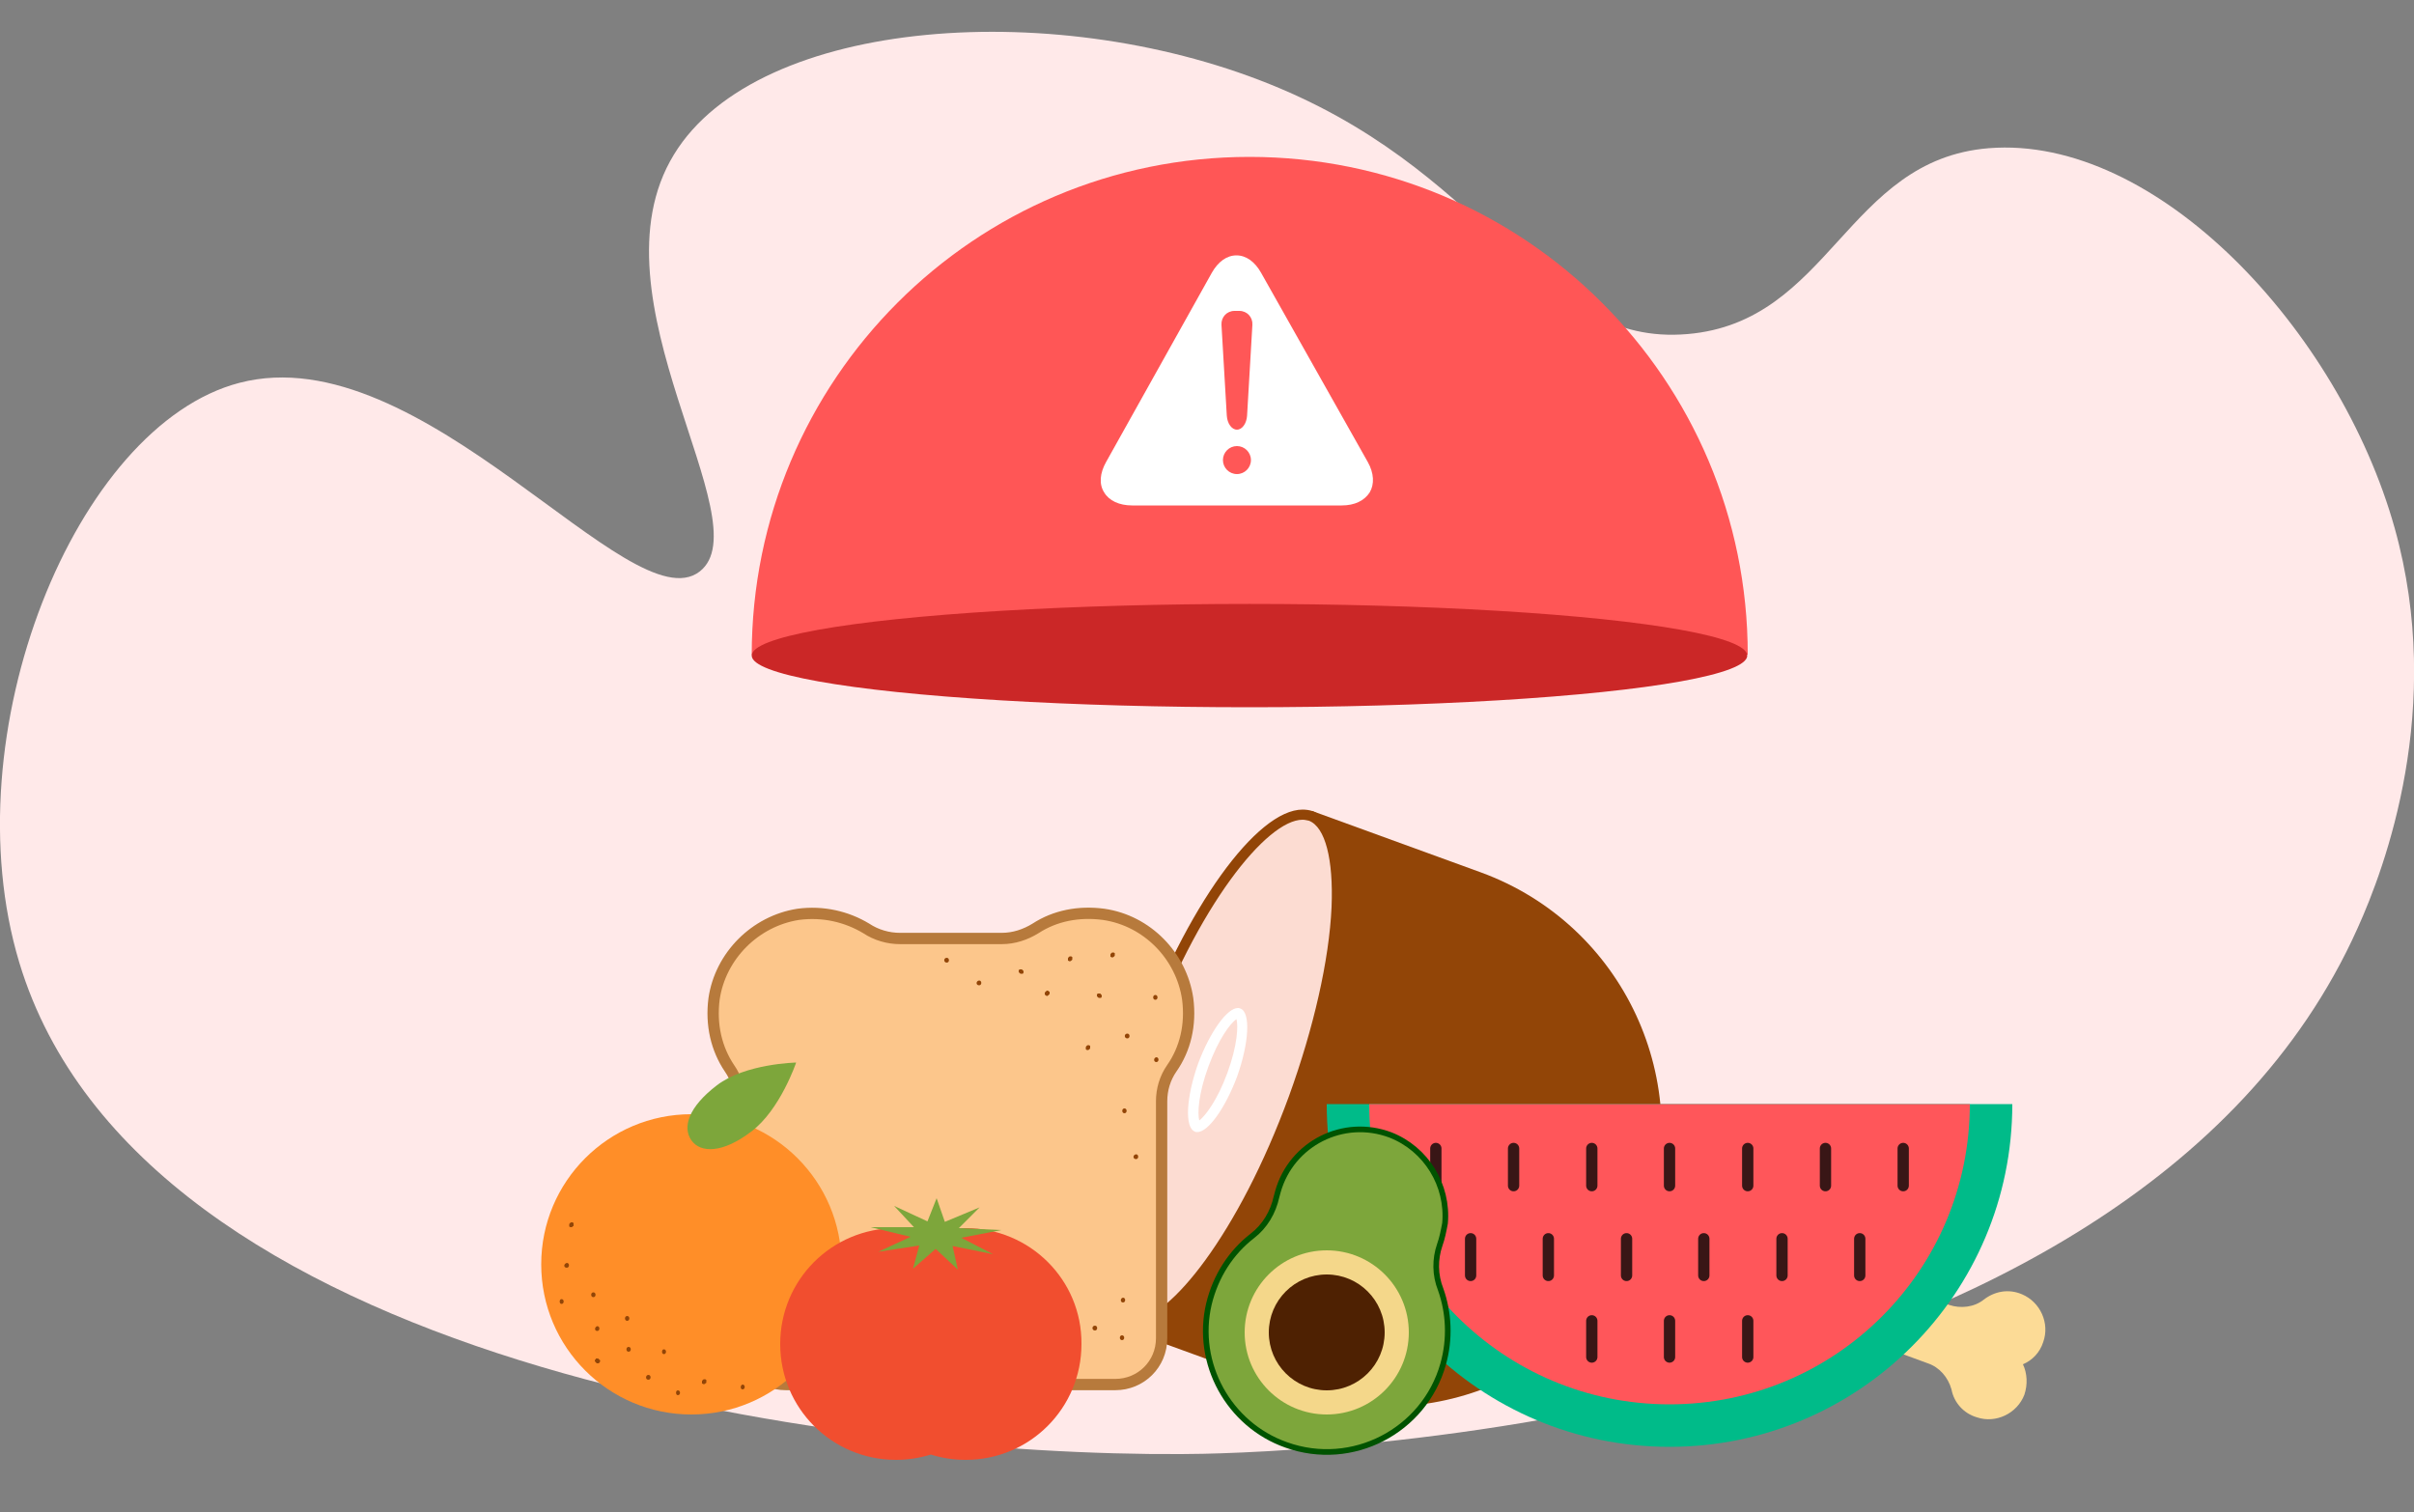 <?xml version="1.0" encoding="utf-8"?>
<!-- Generator: Adobe Illustrator 23.1.0, SVG Export Plug-In . SVG Version: 6.00 Build 0)  -->
<svg version="1.2" baseProfile="tiny" id="BACKGROUND"
	 xmlns="http://www.w3.org/2000/svg" xmlns:xlink="http://www.w3.org/1999/xlink" x="0px" y="0px" viewBox="0 0 500 313.3"
	 xml:space="preserve">
<rect x="0" y="0" width="500" height="313.3" fill="#808080" stroke="none"/>
<path fill="#FFE9E9" d="M488.3,192.3c-47.6,106.1-229.4,108.9-243.6,108.9C174.5,301.6,29.2,282.8,4,199.4
	C-10.3,152,15.7,88.1,49.6,79.3c37.9-9.9,81,50.1,95.3,39.1c13.2-10.2-23.5-56.7-5.3-86.4C157,3.4,219.8-0.9,265.1,18.3
	c45.2,19.1,53.8,53.5,84.4,50.9c29.6-2.5,32.9-36.1,62.4-38.5c34.8-2.8,72.6,37.7,84.1,78.7C506.4,146.6,494,179.7,488.3,192.3z"/>
<g>
	<path fill="#FF5656" d="M362,135.6c0-57-46.2-103.1-103.2-103.1S155.7,78.7,155.7,135.7l0,0L362,135.6L362,135.6z"/>
	<ellipse fill="#CB2727" cx="258.8" cy="135.8" rx="103.1" ry="10.7"/>
</g>
<g>
	<g>
		<path fill="#FCDB96" d="M419,282.6c1.9-0.8,3.5-2.4,4.2-4.6c1.4-3.9-0.6-8.3-4.4-9.9c-2.8-1.2-5.7-0.6-7.9,1.1
			c-2,1.6-4.8,1.9-7.2,1.1l-69-25.3l-4.4,12.1l69,25.3c2.4,0.8,4.2,2.9,4.9,5.4c0.5,2.7,2.5,5,5.3,5.8c3.9,1.3,8.3-0.8,9.8-4.7
			C420,286.8,419.9,284.5,419,282.6z"/>
		<path fill="#924507" d="M271.8,168l34.9,12.7c29.6,10.8,44.8,43.5,34,73.2l0,0c-10.8,29.6-43.5,44.8-73.2,34l-34.9-12.7L271.8,168
			z"/>
		<g>
			<path fill="#FCDCD2" d="M234.6,274.5c-0.6,0-1.2-0.1-1.7-0.3c-7.5-2.8-8-26.9,3.5-58.3c9.7-26.4,24.2-47.2,33.2-47.2
				c0.6,0,1.2,0.1,1.7,0.3c3.9,1.4,5.8,8.4,5.3,18.9c-0.5,11.2-3.7,25.2-8.9,39.4C258.2,253.8,243.6,274.5,234.6,274.5z"/>
			<path fill="#924507" d="M269.8,169.8L269.8,169.8c0.4,0,0.8,0.1,1.3,0.2c3.4,1.3,5.1,8,4.7,17.9c-0.5,11-3.7,25-8.8,39.1
				c-10.5,28.7-24.9,46.4-32.2,46.4c-0.4,0-0.8-0.1-1.3-0.2c-3.4-1.3-5.1-8-4.7-17.9c0.5-11,3.7-25,8.8-39.1
				C248,187.6,262.4,169.8,269.8,169.8 M269.8,167.7c-9.5,0-24.2,20.3-34.2,47.8c-10.8,29.6-12.1,56.3-2.9,59.7
				c0.6,0.2,1.3,0.3,2,0.3c9.5,0,24.2-20.3,34.2-47.8c10.8-29.6,12.1-56.3,2.9-59.7C271.2,167.8,270.5,167.7,269.8,167.7
				L269.8,167.7z"/>
		</g>
		<path fill="#FFFFFF" d="M256.1,211.1c0.4,1.4,0.2,5.5-1.9,11.2s-4.6,8.9-5.8,9.8c-0.4-1.4-0.2-5.5,1.9-11.2
			C252.4,215.2,254.8,212,256.1,211.1 M256.4,208.8c-2.2,0-5.7,4.8-8.2,11.4c-2.5,7-2.9,13.4-0.7,14.2c0.1,0.1,0.3,0.1,0.5,0.1
			c2.2,0,5.7-4.8,8.2-11.4c2.5-7,2.9-13.4,0.7-14.2C256.7,208.8,256.5,208.8,256.4,208.8L256.4,208.8z"/>
	</g>
	<g>
		<path fill="#00BB89" d="M274.8,228.7c0,39.2,31.8,71,71,71s71-31.8,71-71L274.8,228.7L274.8,228.7z"/>
		<path fill="#FF565A" d="M283.6,228.7c0,34.4,27.8,62.2,62.2,62.2s62.2-27.8,62.2-62.2H283.6L283.6,228.7z"/>
		
			<line fill="none" stroke="#391616" stroke-width="2.34" stroke-linecap="round" stroke-miterlimit="10" x1="297.4" y1="237.9" x2="297.4" y2="245.6"/>
		
			<line fill="none" stroke="#391616" stroke-width="2.34" stroke-linecap="round" stroke-miterlimit="10" x1="313.5" y1="237.9" x2="313.5" y2="245.6"/>
		
			<line fill="none" stroke="#391616" stroke-width="2.34" stroke-linecap="round" stroke-miterlimit="10" x1="329.7" y1="237.9" x2="329.7" y2="245.6"/>
		
			<line fill="none" stroke="#391616" stroke-width="2.34" stroke-linecap="round" stroke-miterlimit="10" x1="345.8" y1="237.9" x2="345.8" y2="245.6"/>
		
			<line fill="none" stroke="#391616" stroke-width="2.34" stroke-linecap="round" stroke-miterlimit="10" x1="362" y1="237.9" x2="362" y2="245.6"/>
		
			<line fill="none" stroke="#391616" stroke-width="2.34" stroke-linecap="round" stroke-miterlimit="10" x1="378.1" y1="237.9" x2="378.1" y2="245.6"/>
		
			<line fill="none" stroke="#391616" stroke-width="2.34" stroke-linecap="round" stroke-miterlimit="10" x1="329.7" y1="273.6" x2="329.7" y2="281.1"/>
		
			<line fill="none" stroke="#391616" stroke-width="2.34" stroke-linecap="round" stroke-miterlimit="10" x1="345.8" y1="273.6" x2="345.8" y2="281.1"/>
		
			<line fill="none" stroke="#391616" stroke-width="2.34" stroke-linecap="round" stroke-miterlimit="10" x1="362" y1="273.6" x2="362" y2="281.1"/>
		
			<line fill="none" stroke="#391616" stroke-width="2.34" stroke-linecap="round" stroke-miterlimit="10" x1="394.2" y1="237.9" x2="394.2" y2="245.6"/>
		
			<line fill="none" stroke="#391616" stroke-width="2.34" stroke-linecap="round" stroke-miterlimit="10" x1="304.6" y1="256.6" x2="304.6" y2="264.2"/>
		
			<line fill="none" stroke="#391616" stroke-width="2.34" stroke-linecap="round" stroke-miterlimit="10" x1="320.7" y1="256.6" x2="320.7" y2="264.2"/>
		
			<line fill="none" stroke="#391616" stroke-width="2.34" stroke-linecap="round" stroke-miterlimit="10" x1="336.9" y1="256.6" x2="336.9" y2="264.2"/>
		
			<line fill="none" stroke="#391616" stroke-width="2.34" stroke-linecap="round" stroke-miterlimit="10" x1="352.9" y1="256.6" x2="352.9" y2="264.2"/>
		
			<line fill="none" stroke="#391616" stroke-width="2.34" stroke-linecap="round" stroke-miterlimit="10" x1="369.1" y1="256.6" x2="369.1" y2="264.2"/>
		
			<line fill="none" stroke="#391616" stroke-width="2.34" stroke-linecap="round" stroke-miterlimit="10" x1="385.2" y1="256.6" x2="385.2" y2="264.2"/>
	</g>
	<g>
		<path fill="#FCC68B" stroke="#B77A3C" stroke-width="2.34" stroke-miterlimit="10" d="M246,206.9c-1.3-8.9-8.4-16.2-17.4-17.5
			c-5.2-0.7-10.1,0.3-14.1,2.9c-2.1,1.3-4.5,2.1-7,2.1h-21.1c-2.4,0-4.9-0.7-7-2.1c-4-2.4-8.9-3.6-14.1-2.9
			c-8.9,1.4-16.1,8.6-17.4,17.5c-0.7,5.4,0.5,10.4,3.2,14.4c1.4,2,2.1,4.4,2.1,6.8v49.1c0,5.3,4.2,9.6,9.6,9.6H231
			c5.3,0,9.6-4.2,9.6-9.6v-49.1c0-2.4,0.7-4.8,2.1-6.8C245.5,217.3,246.7,212.3,246,206.9z"/>
		<g>
			<path fill="#924507" d="M163.7,260.4c0.6,0,0.6-1,0-1C163.1,259.5,163.1,260.4,163.7,260.4L163.7,260.4z"/>
		</g>
		<g>
			<path fill="#924507" d="M161.6,269.1c0.6,0,0.6-1,0-1C161,268.2,161,269.1,161.6,269.1L161.6,269.1z"/>
		</g>
		<g>
			<path fill="#924507" d="M170,272.4c0.6,0,0.6-1,0-1C169.5,271.6,169.5,272.4,170,272.4L170,272.4z"/>
		</g>
		<g>
			<path fill="#924507" d="M164.9,278.6c0.6,0,0.6-1,0-1C164.3,277.7,164.3,278.6,164.9,278.6L164.9,278.6z"/>
		</g>
		<g>
			<path fill="#924507" d="M177.5,278.8c0.6,0,0.6-1,0-1C176.8,277.8,176.8,278.8,177.5,278.8L177.5,278.8z"/>
		</g>
		<g>
			<path fill="#924507" d="M191.6,280.9c0.6,0,0.6-1,0-1S191,280.9,191.6,280.9L191.6,280.9z"/>
		</g>
		<g>
			<path fill="#924507" d="M160.4,254.5c0.6,0,0.6-1,0-1C159.7,253.5,159.7,254.5,160.4,254.5L160.4,254.5z"/>
		</g>
		<g>
			<path fill="#924507" d="M159.9,245.2c0.6,0,0.6-1,0-1C159.2,244.3,159.2,245.2,159.9,245.2L159.9,245.2z"/>
		</g>
		<g>
			<path fill="#924507" d="M173.6,264.1c0.1,0.1,0.1,0.2,0.2,0.3c0,0.1,0.1,0.1,0.1,0.1l0.1,0.1c0.1,0,0.1,0,0.2,0s0.1,0,0.2-0.1
				c0,0,0.1,0,0.1-0.1c0.1-0.1,0.1-0.1,0.1-0.2v-0.1c0-0.1,0-0.2-0.1-0.2c-0.1-0.1-0.1-0.2-0.2-0.3c0-0.1-0.1-0.1-0.1-0.1l-0.1-0.1
				c-0.1,0-0.1,0-0.2,0s-0.1,0-0.2,0.1c0,0-0.1,0-0.1,0.1c-0.1,0.1-0.1,0.1-0.1,0.2v0.1C173.6,263.9,173.6,264,173.6,264.1
				L173.6,264.1z"/>
		</g>
		<g>
			<path fill="#924507" d="M186.3,273.9c0-0.1,0-0.1,0-0.2s0-0.1,0-0.2s0-0.1-0.1-0.1l-0.1-0.1c-0.1,0-0.1,0-0.2,0h-0.1
				c-0.1,0-0.1,0.1-0.2,0.1c0,0,0,0.1-0.1,0.1c0,0.1-0.1,0.1-0.1,0.2s0,0.1,0,0.2s0,0.1,0,0.2s0,0.1,0.1,0.1l0.1,0.1
				c0.1,0,0.1,0,0.2,0h0.1c0.1,0,0.1-0.1,0.2-0.1c0,0,0-0.1,0.1-0.1C186.2,274.1,186.3,274,186.3,273.9L186.3,273.9z"/>
		</g>
		<g>
			<path fill="#924507" d="M216.7,205.3c-0.1,0.1-0.1,0.1-0.2,0.2l-0.1,0.1c0,0.1,0,0.1,0,0.2c0,0.1,0,0.1,0,0.2
				c0,0.1,0,0.1,0.1,0.1c0,0,0.1,0,0.1,0.1c0.1,0,0.1,0.1,0.2,0.1h0.1c0.1,0,0.1-0.1,0.2-0.1c0.1-0.1,0.1-0.1,0.2-0.2l0.1-0.1
				c0-0.1,0-0.1,0-0.2c0-0.1,0-0.1,0-0.2c0-0.1,0-0.1-0.1-0.1c0,0-0.1,0-0.1-0.1c-0.1,0-0.1-0.1-0.2-0.1h-0.1
				C216.9,205.2,216.8,205.2,216.7,205.3L216.7,205.3z"/>
		</g>
		<g>
			<path fill="#924507" d="M222.1,198.7c0-0.1,0-0.1,0-0.2c0-0.1,0-0.1,0-0.2c0-0.1,0-0.1-0.1-0.1l-0.1-0.1c-0.1,0-0.1,0-0.2,0h-0.1
				c-0.1,0-0.1,0.1-0.2,0.1c0,0,0,0.1-0.1,0.1c0,0.1-0.1,0.1-0.1,0.2s0,0.1,0,0.2s0,0.1,0,0.2s0,0.1,0.1,0.1l0.1,0.1
				c0.1,0,0.1,0,0.2,0h0.1c0.1,0,0.1-0.1,0.2-0.1c0,0,0-0.1,0.1-0.1C222.1,198.8,222.1,198.8,222.1,198.7L222.1,198.7z"/>
		</g>
		<g>
			<path fill="#924507" d="M227.8,205.8c-0.1,0-0.1,0-0.2,0s-0.1,0-0.2,0s-0.1,0-0.1,0.1l-0.1,0.1c0,0.1,0,0.1,0,0.2v0.1
				c0,0.1,0.1,0.1,0.1,0.2c0,0,0.1,0,0.1,0.1c0.1,0,0.1,0.1,0.2,0.1c0.1,0,0.1,0,0.2,0c0.1,0,0.1,0,0.2,0c0.1,0,0.1,0,0.1-0.1
				l0.1-0.1c0-0.1,0-0.1,0-0.2v-0.1c0-0.1-0.1-0.1-0.1-0.2c0,0-0.1,0-0.1-0.1C227.9,205.8,227.9,205.8,227.8,205.8L227.8,205.8z"/>
		</g>
		<g>
			<path fill="#924507" d="M230.9,197.9c0-0.1,0-0.1,0-0.2c0-0.1,0-0.1,0-0.2c0-0.1,0-0.1-0.1-0.1l-0.1-0.1c-0.1,0-0.1,0-0.2,0h-0.1
				c-0.1,0-0.1,0.1-0.2,0.1c0,0,0,0.1-0.1,0.1c0,0.1-0.1,0.1-0.1,0.2s0,0.1,0,0.2s0,0.1,0,0.2s0,0.1,0.1,0.1l0.1,0.1
				c0.1,0,0.1,0,0.2,0h0.1c0.1,0,0.1-0.1,0.2-0.1c0,0,0-0.1,0.1-0.1C230.9,198,230.9,197.9,230.9,197.9L230.9,197.9z"/>
		</g>
		<g>
			<path fill="#924507" d="M239.3,207.1c0.6,0,0.6-1,0-1S238.7,207.1,239.3,207.1L239.3,207.1z"/>
		</g>
		<g>
			<path fill="#924507" d="M233.5,215.1c0.6,0,0.6-1,0-1C232.8,214.1,232.8,215.1,233.5,215.1L233.5,215.1z"/>
		</g>
		<g>
			<path fill="#924507" d="M239.5,220c0.6,0,0.6-1,0-1C238.9,219.1,238.9,220,239.5,220L239.5,220z"/>
		</g>
		<g>
			<path fill="#924507" d="M232.9,230.6c0.6,0,0.6-1,0-1S232.3,230.6,232.9,230.6L232.9,230.6z"/>
		</g>
		<g>
			<path fill="#924507" d="M235.3,240.1c0.6,0,0.6-1,0-1C234.6,239.2,234.6,240.1,235.3,240.1L235.3,240.1z"/>
		</g>
		<g>
			<path fill="#924507" d="M225.8,217.1c0-0.1,0-0.1,0-0.2c0-0.1,0-0.1,0-0.2c0-0.1,0-0.1-0.1-0.1l-0.1-0.1c-0.1,0-0.1,0-0.2,0h-0.1
				c-0.1,0-0.1,0.1-0.2,0.1c0,0,0,0.1-0.1,0.1c0,0.1-0.1,0.1-0.1,0.2s0,0.1,0,0.2s0,0.1,0,0.2s0,0.1,0.1,0.1l0.1,0.1
				c0.1,0,0.1,0,0.2,0h0.1c0.1,0,0.1-0.1,0.2-0.1c0,0,0-0.1,0.1-0.1C225.8,217.2,225.8,217.2,225.8,217.1L225.8,217.1z"/>
		</g>
		<g>
			<path fill="#924507" d="M211.6,200.8c-0.1,0-0.1,0-0.2,0c-0.1,0-0.1,0-0.2,0c-0.1,0-0.1,0-0.1,0.1L211,201c0,0.1,0,0.1,0,0.2v0.1
				c0,0.1,0.1,0.1,0.1,0.2c0,0,0.1,0,0.1,0.1c0.1,0,0.1,0.1,0.2,0.1c0.1,0,0.1,0,0.2,0c0.1,0,0.1,0,0.2,0c0.1,0,0.1,0,0.1-0.1
				l0.1-0.1c0-0.1,0-0.1,0-0.2v-0.1c0-0.1-0.1-0.1-0.1-0.2c0,0-0.1,0-0.1-0.1C211.7,200.9,211.7,200.8,211.6,200.8L211.6,200.8z"/>
		</g>
		<g>
			<path fill="#924507" d="M202.8,204.1c0.6,0,0.6-1,0-1C202.1,203.2,202.1,204.1,202.8,204.1L202.8,204.1z"/>
		</g>
		<g>
			<path fill="#924507" d="M196.1,199.4c0.6,0,0.6-1,0-1C195.4,198.4,195.4,199.4,196.1,199.4L196.1,199.4z"/>
		</g>
		<g>
			<path fill="#924507" d="M232.6,269.8c0.6,0,0.6-1,0-1C232,268.9,232,269.8,232.6,269.8L232.6,269.8z"/>
		</g>
		<g>
			<path fill="#924507" d="M226.8,275.6c0.6,0,0.6-1,0-1C226.1,274.6,226.1,275.6,226.8,275.6L226.8,275.6z"/>
		</g>
		<g>
			<path fill="#924507" d="M232.4,277.6c0.6,0,0.6-1,0-1S231.8,277.6,232.4,277.6L232.4,277.6z"/>
		</g>
	</g>
	<g>
		<circle fill="#FF8E28" cx="143.2" cy="261.9" r="31.1"/>
		<path fill="#7DA63B" d="M155.6,234.4c-5.9,4.5-10.5,4.5-12.4,1.8s-0.6-6.9,5.3-11.4c5.9-4.5,16.4-4.7,16.4-4.7
			S161.6,229.9,155.6,234.4z"/>
		<g>
			<g>
				<path fill="#924507" d="M130.2,280c0.6,0,0.6-1,0-1S129.6,280,130.2,280L130.2,280z"/>
			</g>
			<g>
				<path fill="#924507" d="M123.7,275.7c0.6,0,0.6-1,0-1C123.1,274.9,123.1,275.7,123.7,275.7L123.7,275.7z"/>
			</g>
			<g>
				<path fill="#924507" d="M129.9,273.6c0.6,0,0.6-1,0-1S129.3,273.6,129.9,273.6L129.9,273.6z"/>
			</g>
			<g>
				<path fill="#924507" d="M137.5,280.5c0.6,0,0.6-1,0-1C137,279.5,137,280.5,137.5,280.5L137.5,280.5z"/>
			</g>
			<g>
				<path fill="#924507" d="M134.3,285.8c0.6,0,0.6-1,0-1S133.6,285.8,134.3,285.8L134.3,285.8z"/>
			</g>
			<g>
				<path fill="#924507" d="M146.3,286.3c0-0.1,0-0.1,0-0.2s0-0.1,0-0.2s0-0.1-0.1-0.1l-0.1-0.1c-0.1,0-0.1,0-0.2,0h-0.1
					c-0.1,0-0.1,0.1-0.2,0.1c0,0,0,0.1-0.1,0.1c0,0.1-0.1,0.1-0.1,0.2s0,0.1,0,0.2s0,0.1,0,0.2s0,0.1,0.1,0.1l0.1,0.1
					c0.1,0,0.1,0,0.2,0h0.1c0.1,0,0.1-0.1,0.2-0.1c0,0,0-0.1,0.1-0.1S146.3,286.4,146.3,286.3L146.3,286.3z"/>
			</g>
			<g>
				<path fill="#924507" d="M122.9,268.7c0.6,0,0.6-1,0-1S122.3,268.7,122.9,268.7L122.9,268.7z"/>
			</g>
			<g>
				<path fill="#924507" d="M117.4,262.6c0.6,0,0.6-1,0-1C116.7,261.8,116.7,262.6,117.4,262.6L117.4,262.6z"/>
			</g>
			<g>
				<path fill="#924507" d="M116.3,270.1c0.6,0,0.6-1,0-1C115.8,269.1,115.8,270.1,116.3,270.1L116.3,270.1z"/>
			</g>
			<g>
				<path fill="#924507" d="M118.8,253.8c0-0.1,0-0.1,0-0.2c0-0.1,0-0.1,0-0.2c0-0.1,0-0.1-0.1-0.1l-0.1-0.1c-0.1,0-0.1,0-0.2,0
					h-0.1c-0.1,0-0.1,0.1-0.2,0.1c0,0,0,0.1-0.1,0.1c0,0.1-0.1,0.1-0.1,0.2s0,0.1,0,0.2s0,0.1,0,0.2s0,0.1,0.1,0.1l0.1,0.1
					c0.1,0,0.1,0,0.2,0h0.1c0.1,0,0.1-0.1,0.2-0.1c0,0,0-0.1,0.1-0.1S118.8,253.9,118.8,253.8L118.8,253.8z"/>
			</g>
			<g>
				<path fill="#924507" d="M140.4,289c0.6,0,0.6-1,0-1C139.9,288,139.9,289,140.4,289L140.4,289z"/>
			</g>
			<g>
				<path fill="#924507" d="M124.2,281.7c-0.1-0.1-0.1-0.1-0.2-0.2l-0.1-0.1c-0.1,0-0.1,0-0.2,0s-0.1,0-0.2,0s-0.1,0-0.1,0.1
					c0,0,0,0.1-0.1,0.1c0,0.1-0.1,0.1-0.1,0.2v0.1c0,0.1,0.1,0.1,0.1,0.2c0.1,0.1,0.1,0.1,0.2,0.2l0.1,0.1c0.1,0,0.1,0,0.2,0
					s0.1,0,0.2,0s0.1,0,0.1-0.1c0,0,0-0.1,0.1-0.1c0-0.1,0.1-0.1,0.1-0.2v-0.1C124.3,281.8,124.3,281.7,124.2,281.7L124.2,281.7z"/>
			</g>
			<g>
				<path fill="#924507" d="M153.8,287.8c0.6,0,0.6-1,0-1C153.3,286.9,153.3,287.8,153.8,287.8L153.8,287.8z"/>
			</g>
		</g>
	</g>
	<g>
		<path fill="#F14E2F" d="M200,254.4c-2.5,0-4.9,0.4-7.2,1.1c-2.2-0.7-4.7-1.1-7.2-1.1c-13.3,0-24,10.7-24,24s10.7,24,24,24
			c2.5,0,4.9-0.4,7.2-1.1c2.2,0.7,4.7,1.1,7.2,1.1c13.3,0,24-10.7,24-24C224.1,265.1,213.3,254.4,200,254.4z"/>
		<polygon fill="#7DA63B" points="198.4,263 193.8,258.7 189.1,262.8 190.4,258 181.9,259.3 188.6,256.2 180.3,254.2 189.3,254.2 
			185.2,249.8 192.1,253 194,248.2 195.7,253.1 202.9,250.1 198.6,254.4 207.4,254.8 199.1,256.4 205.7,259.8 197.3,258.1 		"/>
	</g>
	<g>
		<path fill="#7DA63B" stroke="#005300" stroke-width="1.17" stroke-miterlimit="10" d="M298.2,257.9c0.5-1.4,0.8-2.9,1.1-4.5
			c0.7-7.9-3.9-15.4-11.3-18.3c-9.8-3.7-20.5,1.8-23.3,11.7c-0.1,0.3-0.2,0.7-0.3,1.1c-0.7,3.2-2.4,6.1-5,8.1
			c-4.4,3.4-7.6,8.3-9,14.1c-2.9,12.3,4.1,25,16,29.2c13.7,4.9,28.6-2.9,32.5-16.7c1.5-5.3,1.2-10.7-0.5-15.5
			C297.2,264.1,297.2,260.8,298.2,257.9z"/>
		<circle fill="#F4D78A" cx="274.8" cy="276" r="17"/>
		<ellipse fill="#4E2102" cx="274.8" cy="276" rx="12" ry="12"/>
	</g>
</g>
<g>
	<path fill="#FFFFFF" d="M261.2,56.5c-1.3-2.3-3.1-3.6-5.1-3.6s-3.8,1.3-5.1,3.6l-21.9,39.2c-1.3,2.3-1.5,4.6-0.4,6.3
		c1,1.7,3.1,2.7,5.8,2.7h43.4c2.7,0,4.7-1,5.8-2.7c1-1.7,0.9-4-0.4-6.3L261.2,56.5z"/>
	<g>
		<path fill="#FF5757" d="M256.2,92.4c-1.6,0-2.9,1.3-2.9,2.9s1.3,2.9,2.9,2.9c1.6,0,2.9-1.3,2.9-2.9
			C259.1,93.7,257.8,92.4,256.2,92.4z"/>
		<path fill="#FF5757" d="M256.2,89c1.1,0,2-1.3,2.1-2.9l1.1-18.8c0.1-1.6-1.1-2.9-2.7-2.9h-1c-1.6,0-2.8,1.3-2.7,2.9l1.1,18.8
			C254.2,87.7,255.1,89,256.2,89z"/>
	</g>
</g>
</svg>
